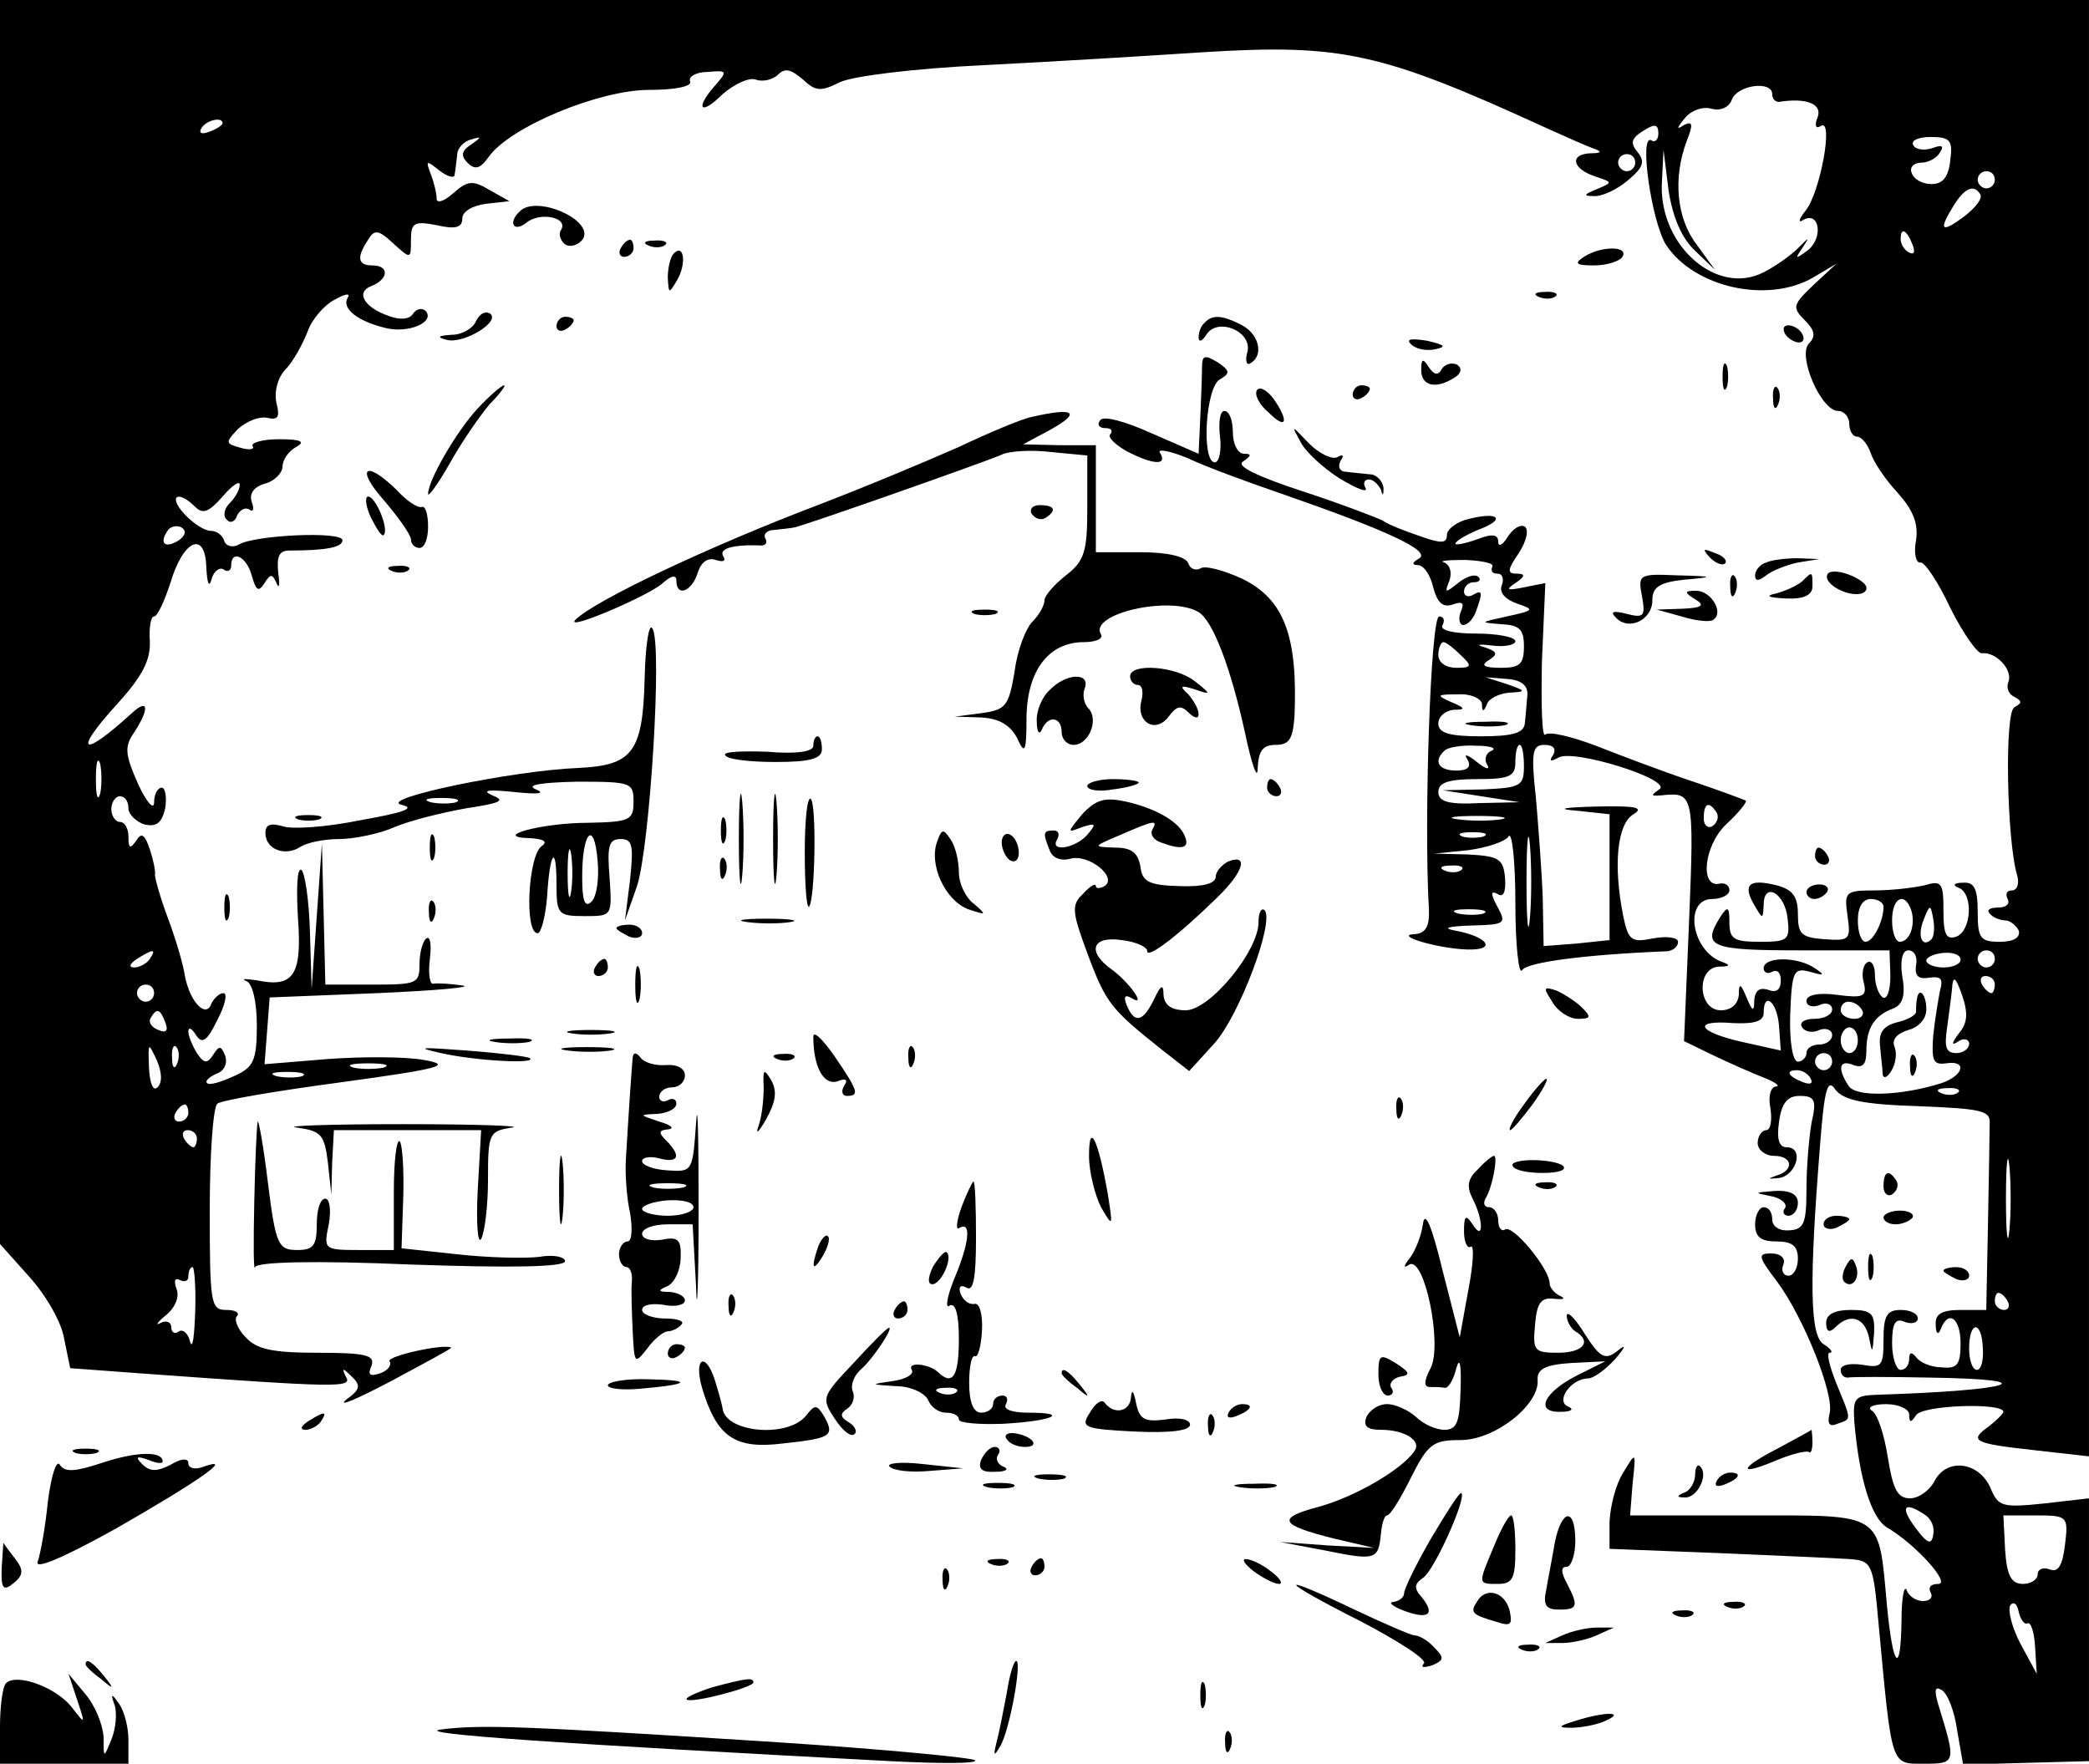 <?xml version="1.0" standalone="no"?>
<!DOCTYPE svg PUBLIC "-//W3C//DTD SVG 20010904//EN"
 "http://www.w3.org/TR/2001/REC-SVG-20010904/DTD/svg10.dtd">
<svg version="1.0" xmlns="http://www.w3.org/2000/svg"
 width="244pt" height="206pt" viewBox="0 0 244 206"
 preserveAspectRatio="xMidYMid meet">

<g transform="translate(0,206) scale(0.1,-0.1)"
fill="#000000" stroke="none">
<path d="M0 1334 l0 -727 34 -38 c19 -21 38 -53 41 -73 l7 -34 81 -6 c234 -17
249 -17 241 -4 -5 10 -4 11 6 1 12 -11 11 -16 -6 -28 -10 -9 13 1 53 22 39 21
71 38 70 39 -8 5 -76 -10 -72 -16 3 -4 -2 -11 -11 -14 -12 -4 -15 -2 -10 9 4
12 -6 15 -63 15 -53 0 -71 4 -84 18 -10 10 -14 22 -10 25 3 4 -2 7 -13 7 -18
0 -19 8 -19 118 0 64 4 120 9 123 5 4 70 15 145 25 117 16 130 20 96 26 -22 4
-73 4 -113 1 l-73 -6 3 39 3 39 125 5 c69 3 114 7 100 9 -14 2 -29 3 -34 2 -4
-1 -6 12 -4 28 2 17 1 28 -4 25 -4 -3 -8 -16 -8 -30 0 -23 -3 -24 -55 -24
l-55 0 -2 83 -2 82 -6 -85 -6 -85 -2 67 c-1 37 -6 69 -10 72 -5 3 -6 -22 -4
-56 5 -67 -5 -82 -48 -73 -14 2 -19 2 -12 -1 7 -3 12 -24 12 -52 0 -41 -4 -49
-27 -59 -15 -7 -29 -11 -31 -8 -3 2 2 7 11 11 9 3 13 12 10 21 -5 12 -7 12
-14 1 -7 -11 -11 -10 -19 2 -5 8 -10 20 -10 25 0 6 4 4 9 -4 7 -11 13 -7 25
18 9 17 12 31 7 31 -5 0 -11 -6 -14 -12 -6 -18 -25 1 -31 32 -2 14 -11 44 -20
68 -9 24 -15 46 -15 50 1 4 -2 18 -6 30 -6 18 -10 20 -16 10 -7 -10 -9 -9 -9
5 0 9 -4 17 -10 17 -5 0 -10 7 -10 15 0 8 5 15 10 15 6 0 10 -6 10 -14 0 -7 9
-16 19 -19 14 -3 20 2 24 19 2 13 0 24 -4 24 -5 0 -9 -8 -9 -17 0 -10 -9 0
-19 22 -15 34 -16 43 -4 60 17 26 17 40 -2 23 -60 -55 -71 -48 -17 11 28 31
38 50 37 72 -1 16 1 29 5 29 4 0 12 18 19 39 15 51 41 62 42 18 1 -18 3 -24 6
-14 2 9 9 15 14 12 5 -4 9 -1 9 4 0 20 18 11 24 -11 5 -18 8 -20 15 -9 7 11 9
11 14 0 3 -8 4 -2 2 12 -2 19 1 26 13 26 44 0 62 4 62 12 0 11 -103 6 -121 -5
-7 -4 -15 -2 -17 4 -2 7 -9 12 -16 12 -7 0 -21 9 -31 20 -19 21 -7 28 13 8 9
-9 16 -6 32 12 11 13 20 19 20 14 0 -6 -5 -15 -12 -22 -6 -6 -8 -15 -3 -19 4
-5 10 -2 12 5 3 6 9 10 14 7 5 -4 6 1 3 9 -3 9 2 17 15 21 12 3 21 13 21 20 0
8 7 18 16 23 11 6 6 9 -20 9 -19 0 -33 -4 -31 -8 3 -4 -4 -5 -14 -2 -18 5 -18
6 -3 22 10 9 25 15 34 13 13 -3 15 1 11 17 -3 13 1 29 10 39 9 9 20 29 26 44
5 15 20 32 32 38 12 7 19 8 15 2 -7 -12 11 -27 44 -35 27 -7 59 7 47 20 -5 4
-11 2 -15 -4 -4 -6 -15 -7 -28 -2 -29 10 -39 28 -20 35 20 8 21 24 1 24 -17 0
-19 9 -5 30 7 12 12 12 29 -4 21 -19 21 -19 21 4 0 20 4 22 30 17 22 -5 30 -3
30 8 0 8 12 15 28 17 l27 3 -23 13 c-20 12 -26 11 -43 -4 -10 -9 -19 -12 -19
-6 0 6 -3 19 -7 29 -6 16 -5 16 10 4 9 -7 18 -10 18 -5 1 5 2 15 3 23 0 8 8
16 16 18 13 4 13 3 0 -6 -11 -7 -12 -13 -4 -21 9 -9 15 -7 25 7 25 35 129 78
187 78 30 0 51 4 48 10 -2 6 8 11 21 11 22 2 23 1 9 -15 -25 -28 -18 -37 8
-11 14 12 31 20 39 17 8 -3 20 0 26 6 8 8 15 6 29 -6 15 -14 21 -14 43 -3 15
7 85 16 170 20 79 4 194 11 254 15 162 10 208 0 400 -88 22 -10 47 -21 55 -24
12 -4 11 -6 -2 -6 -25 -1 -22 -18 5 -27 21 -7 21 -7 2 -15 -15 -6 -16 -8 -4
-8 9 -1 27 7 40 18 18 15 21 22 12 33 -9 11 -8 16 6 25 14 9 18 8 18 -3 0 -7
-4 -11 -8 -8 -15 9 0 -95 17 -122 33 -50 119 -69 172 -38 l27 16 -27 -25 c-24
-23 -25 -26 -10 -41 12 -12 13 -19 5 -27 -14 -14 14 -79 34 -79 7 0 13 -7 13
-15 0 -8 4 -15 9 -15 5 0 12 -8 16 -19 3 -10 17 -31 31 -46 18 -20 25 -36 22
-56 -3 -15 0 -27 5 -26 5 1 21 -23 35 -53 15 -30 32 -54 37 -53 16 2 36 -19
31 -33 -3 -7 0 -15 7 -18 9 -5 9 -7 0 -12 -12 -5 -9 -156 3 -196 3 -10 0 -18
-6 -18 -6 0 -8 -4 -5 -10 3 -6 -2 -10 -11 -10 -10 0 -14 -3 -10 -7 4 -5 13 -8
18 -8 6 0 13 -6 16 -12 2 -8 -6 -13 -22 -13 -23 0 -26 4 -26 35 0 27 -4 35
-17 34 -11 0 -13 -3 -5 -6 17 -7 15 -50 -3 -57 -12 -4 -15 3 -15 30 0 33 -2
36 -22 30 -13 -3 -39 -6 -59 -6 -34 0 -35 -2 -31 -30 4 -28 2 -29 -27 -27 -27
2 -31 6 -31 29 0 21 -6 29 -25 34 -32 8 -40 1 -26 -23 10 -17 10 -17 11 0 0
28 25 14 28 -16 3 -25 0 -27 -32 -27 -31 0 -36 3 -36 23 0 18 -2 19 -10 7 -23
-36 -13 -40 93 -40 l104 0 1 -30 c0 -17 -4 -28 -9 -25 -5 4 -9 15 -9 26 0 11
-4 18 -9 15 -5 -3 -7 -14 -4 -24 4 -16 -1 -18 -31 -14 -22 3 -36 0 -36 -7 0
-6 7 -8 15 -5 8 4 15 1 15 -5 0 -6 -9 -11 -21 -11 -11 0 -18 -4 -14 -10 3 -5
12 -7 20 -3 8 3 15 0 15 -6 0 -6 -7 -11 -15 -11 -8 0 -15 -4 -15 -10 0 -5 -5
-10 -10 -10 -6 0 -10 23 -9 55 2 51 4 55 23 50 17 -5 18 -4 6 4 -20 14 -60 14
-60 0 0 -5 5 -7 10 -4 6 3 10 -1 10 -10 0 -11 -5 -15 -15 -11 -10 3 -15 -1
-16 -12 0 -14 -2 -14 -9 3 -7 17 -9 17 -9 3 -1 -11 -9 -18 -21 -18 -27 0 -29
50 -2 51 13 0 14 2 2 6 -35 14 -43 73 -10 73 11 0 20 5 20 10 0 6 -5 9 -11 8
-24 -6 -19 44 7 69 14 13 25 26 23 28 -2 1 -31 12 -64 23 -33 11 -83 30 -111
41 -29 11 -55 17 -59 13 -4 -4 -5 34 -4 85 l4 92 -25 -5 c-20 -4 -22 -3 -10 5
12 8 12 11 1 11 -11 0 -10 5 3 24 9 14 12 27 7 31 -6 3 -14 -3 -20 -12 -6 -10
-11 -12 -11 -6 0 9 -7 10 -25 3 -14 -5 -25 -7 -25 -5 0 3 12 10 26 16 33 12
26 22 -10 13 -14 -3 -26 -12 -26 -19 0 -10 -7 -10 -32 -1 -18 6 -38 14 -43 18
-6 3 -47 19 -93 34 -55 18 -79 30 -70 35 10 7 10 9 1 9 -7 0 -13 11 -13 25 0
14 -4 25 -10 25 -5 0 -7 -13 -5 -30 2 -16 -1 -30 -6 -30 -16 0 -11 88 6 97 12
7 12 10 -3 20 -15 9 -18 8 -18 -6 0 -9 -1 -35 -2 -58 l-2 -43 -55 24 c-31 14
-57 21 -60 15 -4 -5 -1 -9 6 -9 7 0 9 -3 6 -7 -4 -3 5 -12 19 -20 31 -16 48
-17 39 -2 -4 5 10 3 32 -6 21 -10 70 -28 108 -41 124 -43 176 -67 163 -76 -9
-5 -9 -8 -2 -8 7 0 15 -12 18 -26 5 -18 11 -24 23 -20 11 4 14 2 9 -9 -3 -8
-1 -15 3 -15 5 0 12 7 15 16 8 22 8 26 -4 19 -5 -3 -10 -1 -10 4 0 6 5 11 12
11 6 0 8 3 5 6 -4 4 -14 1 -24 -7 -15 -12 -16 -12 -10 3 3 9 1 18 -6 21 -7 2
4 3 25 3 20 -1 34 -4 31 -8 -2 -5 0 -8 6 -8 6 0 8 -6 5 -14 -3 -8 4 -16 18
-21 21 -7 20 -8 -12 -15 -32 -7 -32 -7 -7 -9 22 -1 27 -6 27 -26 0 -21 -5 -25
-27 -25 -20 0 -24 3 -14 9 11 7 10 10 -5 15 -11 3 -7 4 9 2 15 -2 27 1 27 5 0
5 -21 9 -46 9 -27 0 -43 4 -39 10 3 6 1 10 -4 10 -10 0 -18 -238 -12 -342 1
-20 -4 -28 -16 -29 -27 -1 26 -17 61 -18 35 -1 24 15 -14 22 -16 3 -9 5 18 6
40 1 42 2 31 22 -8 15 -8 19 0 15 7 -5 10 2 9 18 -2 23 -7 26 -43 28 l-40 1
40 4 c22 3 43 10 47 16 4 7 8 -28 8 -78 0 -49 4 -85 8 -78 6 9 71 18 170 22 6
1 12 5 12 11 0 5 -13 7 -29 4 -25 -5 -29 -3 -35 26 -12 60 -7 108 12 119 13 8
2 10 -43 9 -41 -1 -48 -3 -22 -5 l37 -4 0 -74 0 -73 -38 -4 -39 -3 -1 55 c-1
30 -5 83 -8 118 -6 54 -4 62 10 62 11 0 14 -5 10 -12 -5 -7 -3 -8 6 -3 17 11
135 -26 118 -37 -10 -7 -10 -8 2 -7 38 4 39 3 33 -144 l-6 -143 35 -17 c19 -9
46 -21 59 -26 13 -5 19 -10 13 -10 -6 -1 -9 -12 -6 -26 2 -14 0 -25 -5 -25 -5
0 -10 -7 -10 -15 0 -8 9 -15 19 -15 22 0 24 -17 3 -23 -11 -4 -10 -4 2 -3 21
2 31 36 10 36 -9 0 -12 9 -9 30 3 22 10 30 24 30 18 0 20 -5 14 -31 -3 -17 -6
-52 -6 -78 0 -40 -3 -47 -20 -48 -11 -1 -20 4 -20 13 0 8 -4 14 -10 14 -5 0
-10 -9 -10 -20 0 -15 7 -20 25 -20 18 0 25 -5 25 -20 0 -11 -5 -20 -11 -20 -6
0 -9 6 -6 13 3 7 -3 13 -14 13 -16 0 -16 -3 6 -32 31 -41 68 -133 62 -155 -3
-12 0 -16 9 -12 17 6 17 3 -1 47 -8 20 -12 36 -8 36 5 0 1 5 -7 10 -16 10 -17
72 -4 234 5 66 9 77 18 63 10 -12 32 -17 97 -19 73 -3 84 -5 83 -20 0 -10 -1
-63 -2 -118 l-2 -100 -30 0 c-22 0 -30 -5 -29 -17 0 -11 3 -13 6 -5 9 23 23
12 23 -17 0 -25 -4 -30 -22 -28 -13 0 -26 6 -30 12 -5 6 -8 6 -8 -2 0 -7 -4
-13 -10 -13 -5 0 -10 14 -10 31 0 24 4 30 15 25 8 -3 15 -1 15 4 0 6 -9 10
-20 10 -16 0 -20 -7 -20 -34 0 -32 -2 -34 -25 -30 -14 2 -25 0 -25 -6 0 -5 3
-9 8 -9 4 1 47 1 96 0 138 -2 98 -15 -60 -20 -28 -1 -30 -3 -28 -33 6 -67 20
-111 38 -122 34 -20 75 -66 60 -66 -9 0 -12 -4 -9 -10 3 -5 0 -10 -9 -10 -8 0
-17 6 -19 13 -3 6 -6 -10 -6 -37 -1 -64 -10 -54 -17 19 -10 110 -3 105 -162
105 l-138 0 3 38 c4 37 4 37 -11 12 -9 -14 -15 -39 -16 -57 l0 -32 128 -5 c70
-3 139 -6 153 -7 25 -2 27 -5 33 -73 16 -171 14 -166 53 -166 38 0 38 1 17 69
-5 17 -4 22 4 17 7 -4 15 -25 18 -47 l7 -40 73 2 74 2 0 154 0 153 -52 -6
c-49 -5 -54 -4 -63 18 -13 30 -50 36 -65 9 -6 -12 -19 -21 -29 -21 -15 0 -20
11 -26 48 -4 26 -12 50 -18 54 -7 4 0 8 16 8 15 0 27 -6 27 -12 0 -10 2 -10 8
-1 7 12 102 15 102 4 0 -2 -8 -10 -17 -17 -24 -17 -18 -20 55 -28 l62 -7 0
851 0 850 -1220 0 -1220 0 0 -726z m2070 616 c0 -5 3 -9 8 -9 31 5 51 -2 45
-18 -4 -10 -2 -14 4 -10 15 9 -1 -78 -18 -99 -8 -10 -9 -15 -3 -11 19 11 24
-20 6 -35 -15 -11 -16 -11 -7 2 9 14 9 14 -5 0 -8 -8 -26 -21 -40 -28 -54 -28
-121 30 -119 102 l2 41 6 -48 c5 -31 15 -55 31 -70 l23 -22 -21 29 c-24 31
-28 78 -12 121 8 20 7 24 -3 19 -9 -6 -9 -4 1 8 7 9 21 14 31 11 11 -3 21 2
24 11 7 17 47 22 47 6z m-1810 -34 c0 -2 -7 -7 -16 -10 -8 -3 -12 -2 -9 4 6
10 25 14 25 6z m2018 -43 c-2 -20 -9 -28 -22 -28 -11 0 -21 6 -23 13 -3 6 2
12 11 12 8 0 18 5 22 12 5 8 2 9 -9 5 -9 -3 -19 -2 -22 3 -4 6 6 10 20 10 23
0 26 -4 23 -27z m-368 -3 c0 -5 -4 -10 -10 -10 -5 0 -10 5 -10 10 0 6 5 10 10
10 6 0 10 -4 10 -10z m420 -20 c0 -5 -4 -10 -10 -10 -5 0 -10 5 -10 10 0 6 5
10 10 10 6 0 10 -4 10 -10z m-17 -17 c3 -5 -6 -16 -19 -26 -27 -20 -30 -16
-12 13 13 21 24 25 31 13z m-79 -59 c3 -8 2 -12 -4 -9 -6 3 -10 10 -10 16 0
14 7 11 14 -7z m-2025 -345 c-16 -10 -23 -4 -14 10 3 6 11 8 17 5 6 -4 5 -9
-3 -15z m1497 -134 c14 -13 13 -15 -5 -15 -12 0 -21 6 -21 15 0 8 3 15 6 15 3
0 12 -7 20 -15z m78 -47 c-1 -10 -2 -25 -3 -33 -1 -11 -14 -15 -51 -15 -38 0
-50 4 -50 15 0 8 8 15 18 16 14 0 14 2 -3 9 -18 8 -17 9 8 9 15 1 27 -5 28
-11 0 -10 2 -10 6 0 2 6 14 12 26 13 20 1 20 2 -3 10 l-25 8 25 -2 c17 -1 25
-8 24 -19z m-42 -65 c-6 -2 -9 -10 -5 -16 4 -7 -2 -5 -12 3 -11 9 -16 10 -11
3 5 -9 0 -13 -13 -13 -21 0 -27 11 -14 23 3 4 20 7 37 6 17 0 25 -3 18 -6z
m38 -18 c0 -23 -4 -25 -47 -27 l-48 -1 45 -7 45 -7 -47 -1 c-37 -2 -48 2 -48
13 0 11 12 15 45 15 38 0 45 3 45 20 0 11 2 20 5 20 3 0 5 -11 5 -25z m-1663
-32 c-3 -10 -5 -2 -5 17 0 19 2 27 5 18 2 -10 2 -26 0 -35z m1888 -22 c3 -5 1
-12 -5 -16 -5 -3 -10 1 -10 9 0 18 6 21 15 7z m-252 -8 c-13 -2 -35 -2 -50 0
-16 2 -5 4 22 4 28 0 40 -2 28 -4z m34 -115 c-2 -24 -4 -5 -4 42 0 47 2 66 4
43 2 -24 2 -62 0 -85z m-54 95 c-7 -2 -19 -2 -25 0 -7 3 -2 5 12 5 14 0 19 -2
13 -5z m-26 -39 c-3 -3 -12 -4 -19 -1 -8 3 -5 6 6 6 11 1 17 -2 13 -5z m493
-43 c0 -17 -12 -41 -21 -41 -5 0 -9 11 -9 25 0 16 6 25 15 25 8 0 15 -4 15 -9z
m32 -3 c6 -17 -1 -38 -13 -38 -5 0 -9 11 -9 25 0 26 14 34 22 13z m-499 -5
c-7 -2 -21 -2 -30 0 -10 3 -4 5 12 5 17 0 24 -2 18 -5z m523 -30 c-11 -11 -17
4 -9 23 7 18 8 18 11 1 2 -10 1 -21 -2 -24z m-2081 -23 c-3 -5 -12 -10 -18
-10 -7 0 -6 4 3 10 19 12 23 12 15 0z m2063 -7 c-2 -13 3 -17 15 -15 14 2 17
-1 13 -15 -2 -10 -6 -34 -8 -53 -2 -29 0 -34 15 -32 25 4 21 -14 -5 -23 -47
-15 -101 -17 -109 -3 -13 20 -11 31 6 24 11 -4 15 1 15 17 0 27 10 41 31 49
11 4 15 15 11 37 -3 19 0 31 7 31 7 0 11 -8 9 -17z m52 6 c0 -5 -9 -9 -20 -9
-11 0 -20 4 -20 8 0 4 9 8 20 9 11 1 20 -2 20 -8z m40 1 c0 -5 -4 -10 -10 -10
-5 0 -10 5 -10 10 0 6 5 10 10 10 6 0 10 -4 10 -10z m-42 -87 c-9 -12 -9 -15
0 -9 6 4 12 2 12 -3 0 -6 -7 -11 -15 -11 -12 0 -14 7 -11 28 2 15 5 36 6 47 1
16 4 15 12 -8 7 -21 6 -32 -4 -44z m42 57 c0 -5 -2 -10 -4 -10 -3 0 -8 5 -11
10 -3 6 -1 10 4 10 6 0 11 -4 11 -10z m-2150 -10 c0 -5 -4 -10 -10 -10 -5 0
-10 5 -10 10 0 6 5 10 10 10 6 0 10 -4 10 -10z m1898 -39 l2 -28 -45 10 c-53
12 -59 26 -10 22 24 -1 35 2 35 12 0 26 16 13 18 -16z m97 19 c3 -5 -1 -10 -9
-10 -9 0 -16 5 -16 10 0 6 4 10 9 10 6 0 13 -4 16 -10z m-1982 -14 c4 -10 1
-13 -8 -9 -8 3 -12 9 -9 14 7 12 11 11 17 -5z m1977 -21 c0 -8 -4 -15 -10 -15
-5 0 -10 7 -10 15 0 8 5 15 10 15 6 0 10 -7 10 -15z m-1986 -55 c-5 -5 -9 4
-10 23 -1 30 -1 30 9 9 6 -14 7 -26 1 -32z m23 28 c-3 -8 -6 -5 -6 6 -1 11 2
17 5 13 3 -3 4 -12 1 -19z m1933 2 c0 -5 -4 -10 -10 -10 -5 0 -10 5 -10 10 0
6 5 10 10 10 6 0 10 -4 10 -10z m-1692 -7 c-10 -2 -26 -2 -35 0 -10 3 -2 5 17
5 19 0 27 -2 18 -5z m-95 -10 c-7 -2 -21 -2 -30 0 -10 3 -4 5 12 5 17 0 24 -2
18 -5z m1762 -3 c3 -6 -1 -7 -9 -4 -18 7 -21 14 -7 14 6 0 13 -4 16 -10z m172
-16 c-3 -3 -12 -4 -19 -1 -8 3 -5 6 6 6 11 1 17 -2 13 -5z m-2067 -24 c0 -5
-5 -10 -11 -10 -5 0 -7 5 -4 10 3 6 8 10 11 10 2 0 4 -4 4 -10z m10 -30 c0 -5
-2 -10 -4 -10 -3 0 -8 5 -11 10 -3 6 -1 10 4 10 6 0 11 -4 11 -10z m2117 -107
c-2 -21 -4 -4 -4 37 0 41 2 58 4 38 2 -21 2 -55 0 -75z m-2119 -95 c-1 -29 -3
-45 -6 -35 -2 9 -8 15 -13 12 -5 -4 -9 -1 -9 5 0 6 -6 8 -12 5 -7 -4 -5 0 6 9
11 9 16 22 12 31 -3 9 -2 13 4 10 6 -3 10 -1 10 4 0 6 2 11 5 11 2 0 4 -24 3
-52z m2117 12 c3 -5 1 -10 -4 -10 -6 0 -11 5 -11 10 0 6 2 10 4 10 3 0 8 -4
11 -10z m-29 -55 c1 -14 -2 -25 -7 -25 -5 0 -9 11 -9 25 0 33 15 33 16 0z
m-68 -194 c8 -5 12 -15 10 -24 -2 -12 -7 -10 -21 9 -18 24 -13 31 11 15z m164
-35 c-3 -25 -8 -33 -18 -29 -8 3 -14 0 -14 -6 0 -6 -8 -11 -17 -11 -14 0 -19
10 -21 40 l-2 40 38 0 c37 0 38 -1 34 -34z m-44 -92 c4 2 8 -10 9 -27 l2 -32
-19 35 c-10 19 -15 39 -12 45 4 5 8 2 10 -8 2 -9 7 -15 10 -13z"/>
<path d="M1718 1213 c12 -2 30 -2 40 0 9 3 -1 5 -23 4 -22 0 -30 -2 -17 -4z"/>
<path d="M2239 893 c-1 -5 -1 -11 -1 -14 1 -4 -9 -10 -22 -13 -16 -4 -22 -12
-20 -28 1 -13 3 -27 3 -33 1 -5 5 -4 10 4 5 8 7 20 4 28 -4 9 3 16 16 20 12 3
21 13 21 24 0 18 -9 27 -11 12z"/>
<path d="M2231 814 c0 -11 3 -14 6 -6 3 7 2 16 -1 19 -3 4 -6 -2 -5 -13z"/>
<path d="M607 1813 c-14 -13 -7 -25 8 -13 16 13 50 6 40 -9 -3 -5 0 -13 6 -17
6 -3 15 0 20 7 13 22 -55 52 -74 32z"/>
<path d="M725 1770 c-3 -5 -1 -10 4 -10 6 0 11 5 11 10 0 6 -2 10 -4 10 -3 0
-8 -4 -11 -10z"/>
<path d="M758 1773 c7 -3 16 -2 19 1 4 3 -2 6 -13 5 -11 0 -14 -3 -6 -6z"/>
<path d="M787 1764 c-4 -4 -7 -17 -7 -28 1 -19 1 -20 11 -3 11 19 8 43 -4 31z"/>
<path d="M1850 1760 c-12 -8 -9 -10 12 -10 15 0 30 5 33 10 8 13 -25 13 -45 0z"/>
<path d="M1798 1713 c7 -3 16 -2 19 1 4 3 -2 6 -13 5 -11 0 -14 -3 -6 -6z"/>
<path d="M556 1685 c-3 -8 -16 -16 -28 -16 -17 -1 -18 -3 -6 -6 20 -5 64 22
50 31 -6 3 -12 -1 -16 -9z"/>
<path d="M650 1679 c0 -5 5 -7 10 -4 6 3 10 8 10 11 0 2 -4 4 -10 4 -5 0 -10
-5 -10 -11z"/>
<path d="M1407 1683 c-4 -3 -7 -11 -7 -17 0 -6 4 -5 9 3 13 21 54 4 48 -20 -3
-10 -1 -17 4 -13 15 9 10 33 -10 44 -23 12 -35 13 -44 3z"/>
<path d="M2085 1670 c3 -5 11 -10 16 -10 6 0 7 5 4 10 -3 6 -11 10 -16 10 -6
0 -7 -4 -4 -10z"/>
<path d="M1648 1658 c6 -6 18 -8 28 -6 14 3 12 5 -9 10 -19 3 -25 2 -19 -4z"/>
<path d="M1660 1628 c0 -19 17 -23 39 -9 8 5 9 11 3 15 -6 3 -14 1 -18 -5 -4
-8 -9 -7 -15 2 -7 11 -9 10 -9 -3z"/>
<path d="M2012 1620 c0 -14 2 -19 5 -12 2 6 2 18 0 25 -3 6 -5 1 -5 -13z"/>
<path d="M558 1583 c-25 -27 -58 -84 -58 -100 0 -4 12 12 26 37 14 25 35 55
46 68 12 12 19 22 17 22 -3 0 -17 -12 -31 -27z"/>
<path d="M1468 1604 c-3 -5 3 -17 14 -26 21 -21 24 -10 5 17 -8 10 -16 14 -19
9z"/>
<path d="M1580 1599 c0 -5 5 -7 10 -4 6 3 10 8 10 11 0 2 -4 4 -10 4 -5 0 -10
-5 -10 -11z"/>
<path d="M2071 1594 c0 -11 3 -14 6 -6 3 7 2 16 -1 19 -3 4 -6 -2 -5 -13z"/>
<path d="M1205 1573 c-11 -2 -49 -18 -85 -35 -36 -16 -110 -47 -165 -68 -126
-48 -260 -111 -283 -134 -13 -14 83 27 101 42 11 10 17 11 17 4 0 -20 18 -13
25 9 4 13 12 18 21 15 9 -3 12 -1 9 4 -6 9 10 14 42 13 7 -1 10 3 7 8 -3 5 2
10 10 10 9 1 19 2 24 3 14 3 227 78 242 85 8 4 34 6 58 3 l42 -4 0 -60 c0 -52
-3 -63 -25 -80 -14 -11 -25 -24 -25 -29 0 -6 -6 -17 -14 -25 -8 -8 -18 -34
-21 -59 -7 -40 -10 -44 -39 -48 l-31 -4 31 -1 c21 -1 34 -9 42 -24 9 -20 11
-17 11 25 1 54 26 87 67 87 14 0 23 4 20 9 -15 24 81 46 114 26 17 -10 38 -67
54 -140 8 -38 15 -58 15 -42 1 20 6 27 21 27 16 0 20 7 22 33 4 94 -12 137
-61 161 -22 10 -44 16 -49 12 -6 -3 -12 0 -14 6 -3 8 -24 13 -56 13 l-52 0 0
63 0 62 -42 0 -43 1 28 15 c41 22 34 29 -18 17z"/>
<path d="M1519 1544 c6 -12 27 -31 46 -43 20 -12 33 -17 30 -11 -3 5 -2 10 4
10 5 0 11 -6 14 -12 2 -8 3 -7 3 2 -1 8 -8 16 -16 16 -8 1 -21 2 -28 3 -7 0
-10 6 -6 13 4 6 3 8 -4 4 -6 -3 -21 4 -33 16 -21 22 -21 22 -10 2z"/>
<path d="M449 1475 c17 -20 31 -40 31 -45 0 -6 5 -10 10 -10 6 0 10 11 10 25
0 14 -3 24 -7 23 -5 -2 -18 7 -30 20 -37 36 -48 25 -14 -13z"/>
<path d="M433 1456 c7 -14 13 -23 15 -21 7 6 -9 45 -18 45 -4 0 -3 -11 3 -24z"/>
<path d="M1205 1460 c4 -6 11 -8 16 -5 14 9 11 15 -7 15 -8 0 -12 -5 -9 -10z"/>
<path d="M1997 1409 c7 -7 15 -10 18 -7 3 3 -2 9 -12 12 -14 6 -15 5 -6 -5z"/>
<path d="M2063 1403 c-7 -2 -13 -9 -13 -15 0 -7 4 -7 13 0 6 5 23 12 37 15
l25 4 -25 1 c-14 0 -31 -2 -37 -5z"/>
<path d="M458 1393 c7 -3 16 -2 19 1 4 3 -2 6 -13 5 -11 0 -14 -3 -6 -6z"/>
<path d="M2135 1390 c-8 -12 28 -30 42 -22 7 5 2 12 -13 19 -13 6 -26 7 -29 3z"/>
<path d="M1918 1363 c4 -23 2 -25 -18 -20 -16 4 -20 3 -12 -5 15 -15 42 -2 42
21 0 15 8 21 38 24 35 3 34 4 -9 5 -45 2 -46 1 -41 -25z"/>
<path d="M2021 1374 c0 -11 3 -14 6 -6 3 7 2 16 -1 19 -3 4 -6 -2 -5 -13z"/>
<path d="M2105 1381 c-6 -5 -19 -11 -30 -14 -14 -3 -10 -5 11 -6 21 -1 31 4
31 14 0 18 0 18 -12 6z"/>
<path d="M1980 1360 c12 -7 8 -10 -15 -11 l-30 -1 29 -8 c16 -5 33 -7 37 -4
13 8 -2 34 -20 34 -14 0 -14 -2 -1 -10z"/>
<path d="M1138 1343 c6 -2 18 -2 25 0 6 3 1 5 -13 5 -14 0 -19 -2 -12 -5z"/>
<path d="M753 1269 c-2 -88 -14 -103 -78 -106 -76 -3 -235 -36 -206 -43 17 -4
3 -9 -48 -18 -39 -8 -80 -11 -91 -7 -14 4 -20 2 -20 -8 0 -19 23 -28 41 -16 8
5 28 9 45 9 17 0 47 6 65 14 19 8 56 17 84 22 40 6 46 9 30 15 -13 6 -5 7 25
4 28 -3 38 -2 26 3 -12 5 4 8 48 9 63 0 66 -1 66 -23 0 -22 -4 -24 -52 -25
-57 0 -116 -17 -68 -18 15 -1 20 -4 13 -9 -16 -10 -21 -102 -5 -102 4 0 9 19
11 42 3 53 11 64 11 15 0 -35 2 -37 33 -37 32 0 32 0 29 45 -3 37 -1 45 13 45
14 0 15 -8 11 -47 l-6 -48 14 40 c15 45 30 284 18 301 -4 7 -8 -19 -9 -57z
m-220 -146 c-7 -2 -21 -2 -30 0 -10 3 -4 5 12 5 17 0 24 -2 18 -5z m158 -116
c-8 -8 -11 1 -11 29 0 53 14 67 18 19 2 -21 -1 -42 -7 -48z m-24 11 c-2 -13
-4 -3 -4 22 0 25 2 35 4 23 2 -13 2 -33 0 -45z"/>
<path d="M1320 1270 c0 -5 4 -10 9 -10 5 0 7 -8 4 -19 -6 -25 17 -38 32 -18 9
12 14 14 23 5 7 -7 12 -8 12 -2 0 6 -6 16 -12 23 -11 10 -9 11 7 6 20 -7 20
-6 1 9 -22 18 -76 22 -76 6z"/>
<path d="M1226 1254 c-9 -8 -16 -25 -15 -37 0 -12 3 -16 6 -9 7 17 23 15 23
-3 0 -8 6 -15 14 -15 18 0 30 30 17 43 -5 5 -7 16 -4 23 7 19 -22 18 -41 -2z"/>
<path d="M950 1189 c0 -7 -20 -10 -54 -7 -30 1 -52 0 -49 -4 2 -5 29 -8 59 -8
41 0 54 4 54 15 0 8 -2 15 -5 15 -3 0 -5 -5 -5 -11z"/>
<path d="M863 1080 c0 -47 2 -66 4 -42 2 23 2 61 0 85 -2 23 -4 4 -4 -43z"/>
<path d="M903 1080 c0 -47 2 -66 4 -42 2 23 2 61 0 85 -2 23 -4 4 -4 -43z"/>
<path d="M1270 1142 c0 -5 14 -7 30 -4 17 2 30 6 30 8 0 2 -13 4 -30 4 -16 0
-30 -4 -30 -8z"/>
<path d="M1480 1140 c0 -5 5 -10 11 -10 5 0 7 5 4 10 -3 6 -8 10 -11 10 -2 0
-4 -4 -4 -10z"/>
<path d="M940 1065 c0 -38 2 -66 5 -64 7 8 9 119 2 126 -4 3 -7 -24 -7 -62z"/>
<path d="M1264 1109 c-18 -22 -18 -22 0 -15 16 5 17 4 6 -9 -14 -16 -45 -21
-35 -5 3 6 1 10 -4 10 -13 0 -13 -3 -5 -23 3 -9 13 -13 24 -10 22 6 56 -22 40
-32 -5 -3 -10 -3 -10 0 0 4 -7 0 -15 -9 -14 -13 -13 -21 6 -72 21 -56 27 -63
86 -110 l32 -25 30 33 c29 33 70 142 58 155 -4 3 -7 -3 -7 -14 0 -34 -57 -103
-85 -103 -17 0 -25 6 -26 18 0 13 -3 12 -11 -5 -13 -27 -23 -29 -32 -7 -4 10
-2 13 6 8 18 -11 -3 19 -24 34 -29 21 -22 39 12 34 17 -2 30 -8 30 -13 0 -9
35 17 82 63 30 29 37 51 13 42 -8 -4 -15 -12 -15 -18 0 -8 -15 -12 -42 -11
-36 1 -44 5 -46 23 -3 16 -10 22 -30 22 -26 1 -26 1 7 15 39 17 44 18 37 6 -3
-5 1 -12 10 -15 24 -9 34 -7 28 7 -6 17 -34 33 -70 41 -24 5 -34 2 -50 -15z"/>
<path d="M348 1103 c6 -2 18 -2 25 0 6 3 1 5 -13 5 -14 0 -19 -2 -12 -5z"/>
<path d="M842 1090 c0 -14 2 -19 5 -12 2 6 2 18 0 25 -3 6 -5 1 -5 -13z"/>
<path d="M502 1070 c0 -14 2 -19 5 -12 2 6 2 18 0 25 -3 6 -5 1 -5 -13z"/>
<path d="M1095 1078 c-11 -27 9 -70 36 -80 21 -7 22 -7 7 6 -10 7 -18 24 -18
37 0 13 -4 31 -10 39 -8 12 -10 12 -15 -2z"/>
<path d="M1170 1076 c0 -8 5 -18 10 -21 6 -3 10 1 10 9 0 8 -4 18 -10 21 -5 3
-10 -1 -10 -9z"/>
<path d="M2120 1060 c0 -5 5 -10 11 -10 5 0 7 5 4 10 -3 6 -8 10 -11 10 -2 0
-4 -4 -4 -10z"/>
<path d="M841 1044 c0 -11 3 -14 6 -6 3 7 2 16 -1 19 -3 4 -6 -2 -5 -13z"/>
<path d="M2110 1018 c0 -4 4 -8 9 -8 6 0 12 4 15 8 3 5 -1 9 -9 9 -8 0 -15 -4
-15 -9z"/>
<path d="M262 1000 c0 -14 2 -19 5 -12 2 6 2 18 0 25 -3 6 -5 1 -5 -13z"/>
<path d="M501 994 c0 -11 3 -14 6 -6 3 7 2 16 -1 19 -3 4 -6 -2 -5 -13z"/>
<path d="M873 983 c15 -2 37 -2 50 0 12 2 0 4 -28 4 -27 0 -38 -2 -22 -4z"/>
<path d="M720 976 c0 -2 7 -6 15 -10 8 -3 15 -1 15 4 0 6 -7 10 -15 10 -8 0
-15 -2 -15 -4z"/>
<path d="M695 930 c-3 -5 -1 -10 4 -10 6 0 11 5 11 10 0 6 -2 10 -4 10 -3 0
-8 -4 -11 -10z"/>
<path d="M742 910 c0 -19 2 -27 5 -17 2 9 2 25 0 35 -3 9 -5 1 -5 -18z"/>
<path d="M1813 890 c6 -11 20 -20 30 -20 15 0 16 2 5 13 -7 7 -21 16 -30 20
-15 5 -16 4 -5 -13z"/>
<path d="M668 853 c12 -2 32 -2 45 0 12 2 2 4 -23 4 -25 0 -35 -2 -22 -4z"/>
<path d="M950 849 c0 -35 12 -57 28 -52 10 4 13 2 8 -5 -4 -7 -2 -12 3 -12 15
0 14 5 -14 46 -14 20 -25 31 -25 23z"/>
<path d="M578 843 c12 -2 30 -2 40 0 9 3 -1 5 -23 4 -22 0 -30 -2 -17 -4z"/>
<path d="M515 830 c40 -9 112 -13 104 -6 -2 2 -35 6 -74 9 -54 4 -61 4 -30 -3z"/>
<path d="M663 833 c15 -2 37 -2 50 0 12 2 0 4 -28 4 -27 0 -38 -2 -22 -4z"/>
<path d="M1061 824 c0 -11 3 -14 6 -6 3 7 2 16 -1 19 -3 4 -6 -2 -5 -13z"/>
<path d="M739 825 c-1 -10 -5 -68 -8 -120 -1 -16 1 -45 5 -62 3 -19 2 -33 -3
-33 -5 0 -10 -7 -10 -15 0 -8 4 -15 9 -15 4 0 7 -8 6 -17 -1 -10 0 -36 1 -58
2 -38 2 -39 17 -20 8 11 19 20 24 20 4 0 12 3 16 8 4 4 -5 7 -19 7 -15 0 -27
5 -27 10 0 6 11 8 25 6 14 -3 25 0 25 5 0 5 -8 9 -17 10 -15 0 -15 2 -3 7 8 4
15 19 15 33 1 21 -3 25 -22 21 -13 -2 -23 1 -23 7 0 6 13 11 30 11 l29 0 4
-72 c1 -40 3 -1 3 87 0 88 -1 134 -3 103 -4 -56 -4 -57 -33 -55 -17 1 -30 6
-30 11 0 4 9 6 20 3 23 -6 26 3 8 21 -9 9 -9 12 3 13 7 1 3 5 -11 9 -24 8 -24
8 -2 9 12 1 22 6 22 12 0 5 -4 7 -10 4 -5 -3 -10 -1 -10 4 0 6 7 11 15 11 8 0
15 6 15 14 0 8 -9 13 -22 12 -13 -1 -26 3 -30 9 -5 6 -8 6 -9 0z m59 -152
c-10 -2 -26 -2 -35 0 -10 3 -2 5 17 5 19 0 27 -2 18 -5z m12 -23 c0 -5 -13
-10 -30 -10 -16 0 -30 4 -30 8 0 4 14 9 30 10 17 1 30 -2 30 -8z"/>
<path d="M908 823 c7 -3 16 -2 19 1 4 3 -2 6 -13 5 -11 0 -14 -3 -6 -6z"/>
<path d="M892 790 c0 -14 -2 -34 -6 -45 -4 -11 0 -8 9 8 11 20 13 32 6 45 -9
15 -10 13 -9 -8z"/>
<path d="M1780 770 c-12 -16 -19 -30 -16 -30 2 0 14 14 26 30 12 17 19 30 16
30 -2 0 -14 -13 -26 -30z"/>
<path d="M1631 764 c0 -11 3 -14 6 -6 3 7 2 16 -1 19 -3 4 -6 -2 -5 -13z"/>
<path d="M301 750 c-1 -3 -3 -44 -4 -93 -1 -48 -1 -83 1 -77 2 6 67 8 183 3
115 -4 179 -3 179 4 0 5 -14 8 -30 5 -17 -2 -60 -1 -96 3 l-65 7 2 59 c1 32
-1 62 -4 66 -4 3 -7 -24 -7 -60 l0 -67 -41 0 c-41 0 -41 1 -35 30 3 17 1 30
-4 30 -6 0 -10 -13 -10 -30 0 -25 -4 -30 -23 -30 -22 0 -25 6 -34 78 -5 42
-11 75 -12 72z"/>
<path d="M347 743 c28 -4 32 -8 36 -41 l4 -37 1 38 2 37 86 0 86 0 -4 -70 c-2
-38 0 -64 4 -57 4 7 8 38 8 69 0 54 1 57 28 61 15 2 -43 4 -128 4 -85 0 -141
-2 -123 -4z"/>
<path d="M1272 710 c0 -19 7 -46 14 -60 14 -24 14 -23 8 15 -11 63 -22 87 -22
45z"/>
<path d="M653 670 c0 -36 2 -50 4 -32 2 17 2 47 0 65 -2 17 -4 3 -4 -33z"/>
<path d="M1726 694 c-12 -11 -13 -20 -6 -34 13 -25 13 -51 0 -30 -8 12 -10 10
-10 -8 0 -13 4 -21 8 -18 4 2 3 -20 -3 -51 l-10 -55 -20 78 c-13 54 -21 71
-23 54 -2 -14 -9 -31 -15 -39 -8 -10 -8 -13 -1 -8 18 10 39 -94 25 -121 -8
-15 -8 -22 -1 -22 5 0 13 0 18 -1 4 0 10 10 13 23 4 14 6 4 5 -24 -1 -39 -4
-48 -19 -48 -10 0 -25 7 -33 15 -9 8 -24 15 -34 15 -10 0 -20 -7 -24 -15 -4
-11 1 -15 17 -15 28 0 48 -13 39 -25 -15 -22 -71 -54 -112 -65 -49 -13 -46
-21 18 -37 l47 -11 -55 3 -55 4 53 -10 c59 -12 62 -11 65 20 1 11 4 21 7 21 4
0 16 20 28 44 20 40 26 44 58 44 40 0 92 41 90 70 -1 13 9 18 39 20 l40 2 -32
-16 c-40 -20 -51 -44 -20 -43 12 0 16 3 9 6 -16 6 3 33 23 33 6 0 20 10 31 22
13 15 14 19 3 10 -14 -11 -20 -8 -38 20 -11 18 -21 28 -21 21 0 -6 5 -15 10
-18 20 -12 9 -25 -20 -25 -28 0 -30 2 -27 33 2 25 7 32 22 30 11 -1 14 0 8 3
-7 3 -13 10 -13 15 0 17 -43 69 -52 63 -4 -3 -8 2 -8 10 0 9 -5 16 -11 16 -5
0 -7 4 -4 10 8 12 15 50 10 50 -2 0 -11 -7 -19 -16z"/>
<path d="M1767 698 c2 -5 18 -8 35 -8 17 0 28 3 24 8 -4 4 -20 7 -36 7 -15 0
-26 -3 -23 -7z"/>
<path d="M2200 674 c0 -8 5 -12 10 -9 6 4 8 11 5 16 -9 14 -15 11 -15 -7z"/>
<path d="M1123 650 c-6 -17 -7 -28 -2 -24 14 8 11 -19 -7 -61 -8 -20 -10 -34
-5 -30 7 4 11 -10 11 -39 0 -43 -7 -55 -24 -39 -10 10 -37 13 -31 3 3 -5 -7
-11 -22 -13 -27 -4 -27 -4 3 -6 18 0 34 -8 38 -16 3 -8 12 -15 21 -15 8 0 15
-3 15 -8 0 -4 23 -6 51 -5 57 3 81 13 30 13 -19 0 -30 4 -26 10 3 6 1 10 -4
10 -6 0 -11 -4 -11 -10 0 -5 -6 -10 -14 -10 -9 0 -14 12 -14 35 0 19 3 33 7
31 3 -2 7 11 8 30 1 19 -3 33 -9 31 -6 -1 -13 4 -16 12 -3 8 0 11 7 7 8 -5 11
12 11 58 0 36 -1 66 -3 66 -1 0 -8 -14 -14 -30z m-6 -216 c-3 -3 -12 -4 -19
-1 -8 3 -5 6 6 6 11 1 17 -2 13 -5z"/>
<path d="M1798 673 c7 -3 16 -2 19 1 4 3 -2 6 -13 5 -11 0 -14 -3 -6 -6z"/>
<path d="M2068 663 c12 -2 20 -9 17 -14 -4 -5 -1 -9 4 -9 6 0 11 7 11 15 0 10
-9 15 -27 14 -24 -2 -25 -2 -5 -6z"/>
<path d="M2200 638 c0 -4 6 -8 14 -8 8 0 17 4 20 8 2 4 -4 8 -15 8 -10 0 -19
-4 -19 -8z"/>
<path d="M2130 630 c0 -5 7 -7 15 -4 8 4 15 8 15 10 0 2 -7 4 -15 4 -8 0 -15
-4 -15 -10z"/>
<path d="M956 605 c-9 -26 -7 -32 5 -12 6 10 9 21 6 23 -2 3 -7 -2 -11 -11z"/>
<path d="M1090 581 c-6 -12 -7 -21 -1 -21 10 0 24 30 17 37 -2 3 -9 -5 -16
-16z"/>
<path d="M2182 580 c0 -14 2 -19 5 -12 2 6 2 18 0 25 -3 6 -5 1 -5 -13z"/>
<path d="M2156 581 c-4 -7 -5 -15 -2 -18 9 -9 19 4 14 18 -4 11 -6 11 -12 0z"/>
<path d="M2270 576 c0 -2 7 -6 15 -10 8 -3 15 -1 15 4 0 6 -7 10 -15 10 -8 0
-15 -2 -15 -4z"/>
<path d="M851 534 c0 -11 3 -14 6 -6 3 7 2 16 -1 19 -3 4 -6 -2 -5 -13z"/>
<path d="M1045 530 c-3 -5 -1 -10 4 -10 6 0 11 5 11 10 0 6 -2 10 -4 10 -3 0
-8 -4 -11 -10z"/>
<path d="M2133 515 c0 -11 4 -12 11 -5 17 17 34 11 39 -12 4 -20 4 -19 6 5 1
23 -3 27 -27 27 -19 0 -29 -5 -29 -15z"/>
<path d="M997 468 c-37 -39 -38 -41 -22 -65 9 -14 19 -22 23 -18 4 3 0 10 -7
14 -10 6 -10 10 -1 16 6 4 9 13 6 20 -3 8 2 19 10 26 13 11 39 50 32 48 -2 0
-20 -18 -41 -41z"/>
<path d="M780 479 c0 -5 5 -7 10 -4 6 3 10 8 10 11 0 2 -4 4 -10 4 -5 0 -10
-5 -10 -11z"/>
<path d="M1610 455 c0 -14 5 -25 11 -25 5 0 8 4 4 9 -3 5 2 11 10 13 13 2 12
5 -5 16 -18 11 -20 10 -20 -13z"/>
<path d="M820 439 c17 -57 38 -72 94 -65 57 6 61 9 49 31 -9 15 -11 15 -22 1
-22 -26 -94 -19 -97 9 -1 6 -5 20 -9 33 -11 34 -25 26 -15 -9z"/>
<path d="M1240 456 c0 -2 8 -10 18 -17 15 -13 16 -12 3 4 -13 16 -21 21 -21
13z"/>
<path d="M710 442 c0 -4 17 -6 38 -4 58 5 62 10 10 11 -27 1 -48 -3 -48 -7z"/>
<path d="M1321 428 c-1 -17 -20 -21 -31 -6 -3 4 -11 -1 -17 -12 -11 -17 -8
-19 52 -22 42 -2 65 1 65 8 0 6 -12 9 -29 6 -24 -3 -30 0 -34 19 -3 15 -5 17
-6 7z"/>
<path d="M1435 410 c-3 -6 1 -7 9 -4 18 7 21 14 7 14 -6 0 -13 -4 -16 -10z"/>
<path d="M360 400 c-9 -6 -10 -10 -3 -10 6 0 15 5 18 10 8 12 4 12 -15 0z"/>
<path d="M1411 394 c0 -11 3 -14 6 -6 3 7 2 16 -1 19 -3 4 -6 -2 -5 -13z"/>
<path d="M1176 379 c3 -5 12 -9 21 -9 19 0 9 13 -12 16 -8 1 -13 -2 -9 -7z"/>
<path d="M2078 369 c-47 -24 -49 -34 -4 -15 19 8 36 12 39 10 2 -2 4 3 4 11 0
8 -1 15 -1 15 -1 -1 -18 -10 -38 -21z"/>
<path d="M88 363 c6 -2 18 -2 25 0 6 3 1 5 -13 5 -14 0 -19 -2 -12 -5z"/>
<path d="M121 352 c-33 -11 -45 -12 -51 -3 -4 7 -10 -12 -14 -42 -3 -31 -9
-63 -12 -71 -4 -10 31 5 92 39 96 55 139 85 102 72 -10 -4 -18 -2 -18 4 0 6
-8 6 -21 -2 -16 -8 -24 -8 -33 1 -8 8 -7 10 7 5 9 -4 17 -5 17 -2 0 12 -29 12
-69 -1z"/>
<path d="M1146 355 c-4 -11 1 -15 17 -14 12 0 16 3 9 6 -6 2 -10 9 -6 14 3 5
1 9 -4 9 -6 0 -12 -7 -16 -15z"/>
<path d="M1039 347 c5 -5 26 -7 47 -5 l39 3 -47 5 c-26 3 -43 1 -39 -3z"/>
<path d="M1980 338 c0 -9 -6 -19 -12 -21 -10 -4 -10 -6 0 -6 14 -1 28 26 18
36 -3 4 -6 -1 -6 -9z"/>
<path d="M1213 333 c9 -2 23 -2 30 0 6 3 -1 5 -18 5 -16 0 -22 -2 -12 -5z"/>
<path d="M2005 330 c-3 -6 1 -7 9 -4 18 7 21 14 7 14 -6 0 -13 -4 -16 -10z"/>
<path d="M1153 323 c9 -2 23 -2 30 0 6 3 -1 5 -18 5 -16 0 -22 -2 -12 -5z"/>
<path d="M1448 323 c12 -2 30 -2 40 0 9 3 -1 5 -23 4 -22 0 -30 -2 -17 -4z"/>
<path d="M1672 264 c-18 -31 -32 -60 -32 -65 0 -5 -6 -9 -12 -10 -7 0 -2 -5
11 -10 29 -11 38 -5 22 15 -10 11 -9 16 1 23 13 8 51 93 45 99 -2 2 -17 -22
-35 -52z"/>
<path d="M1745 254 c-19 -45 -19 -44 5 -44 17 0 20 7 20 40 0 22 -2 40 -5 40
-3 0 -12 -16 -20 -36z"/>
<path d="M1816 258 c-3 -18 -8 -43 -10 -55 -4 -18 0 -23 15 -23 22 0 23 4 9
31 -7 13 -7 19 0 19 5 0 10 14 10 30 0 40 -16 38 -24 -2z"/>
<path d="M2 229 c-1 -25 2 -28 14 -18 11 9 12 15 2 28 -7 9 -13 17 -14 19 0 1
-1 -12 -2 -29z"/>
<path d="M1158 233 c7 -3 16 -2 19 1 4 3 -2 6 -13 5 -11 0 -14 -3 -6 -6z"/>
<path d="M1205 230 c-3 -5 -1 -10 4 -10 6 0 11 5 11 10 0 6 -2 10 -4 10 -3 0
-8 -4 -11 -10z"/>
<path d="M1464 225 c11 -8 24 -15 30 -15 5 0 1 7 -10 15 -10 8 -23 14 -29 14
-5 0 -1 -6 9 -14z"/>
<path d="M1101 214 c0 -11 3 -14 6 -6 3 7 2 16 -1 19 -3 4 -6 -2 -5 -13z"/>
<path d="M1588 167 c46 -24 80 -46 75 -50 -4 -5 0 -5 10 -2 14 6 14 9 2 21 -7
8 -18 14 -23 14 -4 0 -36 14 -70 30 -94 45 -89 35 6 -13z"/>
<path d="M1725 189 c-8 -12 -6 -15 22 -23 18 -6 20 -4 16 14 -6 21 -28 27 -38
9z"/>
<path d="M2018 183 c7 -3 16 -2 19 1 4 3 -2 6 -13 5 -11 0 -14 -3 -6 -6z"/>
<path d="M1958 173 c7 -3 16 -2 19 1 4 3 -2 6 -13 5 -11 0 -14 -3 -6 -6z"/>
<path d="M1825 150 l-20 -9 20 0 c11 0 29 4 40 9 l20 9 -20 0 c-11 0 -29 -4
-40 -9z"/>
<path d="M1778 133 c7 -3 16 -2 19 1 4 3 -2 6 -13 5 -11 0 -14 -3 -6 -6z"/>
<path d="M100 116 c0 -2 8 -10 18 -17 15 -13 16 -12 3 4 -13 16 -21 21 -21 13z"/>
<path d="M1176 83 c-4 -21 -9 -47 -12 -58 -4 -16 -3 -17 4 -5 11 17 26 100 19
100 -3 0 -8 -17 -11 -37z"/>
<path d="M7 94 c-4 -4 -7 -27 -7 -51 l0 -43 75 0 75 0 0 28 c0 15 -5 34 -11
42 -9 13 -10 12 -5 -2 3 -10 1 -28 -4 -40 -9 -22 -9 -22 -9 3 -1 15 -10 37
-21 50 l-20 24 10 -30 c10 -30 10 -30 -7 -8 -19 23 -64 39 -76 27z"/>
<path d="M831 89 c-18 -6 -31 -12 -29 -14 5 -5 78 14 78 20 0 6 -8 5 -49 -6z"/>
<path d="M1402 80 c0 -14 2 -19 5 -12 2 6 2 18 0 25 -3 6 -5 1 -5 -13z"/>
<path d="M1840 50 c-20 -6 -21 -8 -5 -8 11 0 29 3 40 8 25 11 -1 11 -35 0z"/>
<path d="M515 40 c-35 -5 145 -17 525 -37 58 -3 102 -3 99 1 -3 3 -107 13
-230 21 -296 19 -346 21 -394 15z"/>
<path d="M1431 24 c0 -11 3 -14 6 -6 3 7 2 16 -1 19 -3 4 -6 -2 -5 -13z"/>
</g>
</svg>
